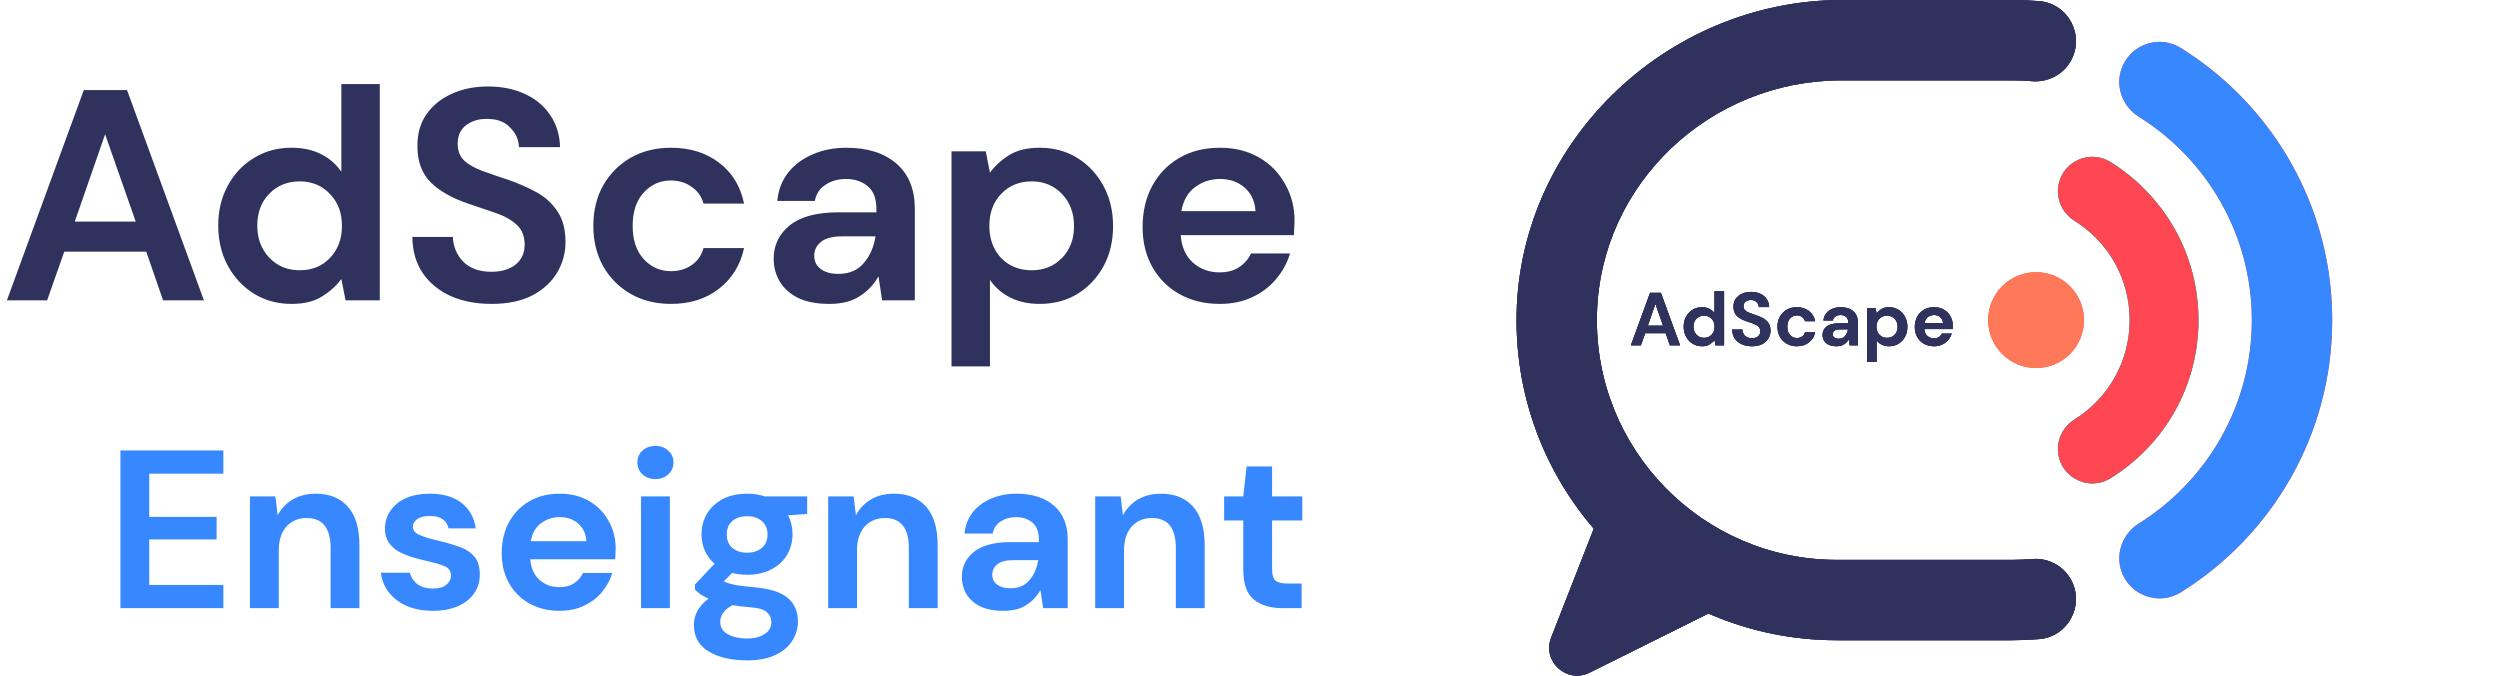 <svg width="333" height="90" viewBox="0 0 333 90" fill="none" xmlns="http://www.w3.org/2000/svg">
<path d="M0.92 40L11.16 12H16.92L27.16 40H21.72L19.48 33.52H8.56L6.28 40H0.92ZM9.96 29.52H18.08L14 17.88L9.96 29.52ZM38.829 40.48C36.963 40.48 35.296 40.027 33.829 39.12C32.363 38.213 31.203 36.973 30.349 35.4C29.496 33.827 29.069 32.04 29.069 30.04C29.069 28.04 29.496 26.267 30.349 24.72C31.203 23.147 32.363 21.92 33.829 21.04C35.296 20.133 36.963 19.68 38.829 19.68C40.323 19.68 41.629 19.96 42.749 20.52C43.869 21.08 44.776 21.867 45.469 22.88V11.2H50.589V40H46.029L45.469 37.16C44.829 38.04 43.976 38.813 42.909 39.48C41.869 40.147 40.509 40.48 38.829 40.48ZM39.909 36C41.563 36 42.909 35.453 43.949 34.36C45.016 33.24 45.549 31.813 45.549 30.08C45.549 28.347 45.016 26.933 43.949 25.84C42.909 24.72 41.563 24.16 39.909 24.16C38.283 24.16 36.936 24.707 35.869 25.8C34.803 26.893 34.269 28.307 34.269 30.04C34.269 31.773 34.803 33.2 35.869 34.32C36.936 35.44 38.283 36 39.909 36ZM65.483 40.48C63.43 40.48 61.617 40.133 60.043 39.44C58.47 38.72 57.23 37.707 56.323 36.4C55.416 35.067 54.95 33.453 54.923 31.56H60.323C60.377 32.867 60.843 33.973 61.723 34.88C62.63 35.76 63.87 36.2 65.443 36.2C66.803 36.2 67.883 35.88 68.683 35.24C69.483 34.573 69.883 33.693 69.883 32.6C69.883 31.453 69.523 30.56 68.803 29.92C68.11 29.28 67.177 28.76 66.003 28.36C64.83 27.96 63.577 27.533 62.243 27.08C60.083 26.333 58.43 25.373 57.283 24.2C56.163 23.027 55.603 21.467 55.603 19.52C55.577 17.867 55.963 16.453 56.763 15.28C57.59 14.08 58.71 13.16 60.123 12.52C61.536 11.853 63.163 11.52 65.003 11.52C66.87 11.52 68.51 11.853 69.923 12.52C71.363 13.187 72.483 14.12 73.283 15.32C74.11 16.52 74.55 17.947 74.603 19.6H69.123C69.097 18.613 68.71 17.747 67.963 17C67.243 16.227 66.23 15.84 64.923 15.84C63.803 15.813 62.856 16.093 62.083 16.68C61.337 17.24 60.963 18.067 60.963 19.16C60.963 20.093 61.257 20.84 61.843 21.4C62.43 21.933 63.23 22.387 64.243 22.76C65.257 23.133 66.416 23.533 67.723 23.96C69.11 24.44 70.376 25 71.523 25.64C72.67 26.28 73.59 27.133 74.283 28.2C74.977 29.24 75.323 30.587 75.323 32.24C75.323 33.707 74.95 35.067 74.203 36.32C73.457 37.573 72.35 38.587 70.883 39.36C69.416 40.107 67.617 40.48 65.483 40.48ZM89.39 40.48C87.364 40.48 85.577 40.04 84.03 39.16C82.484 38.28 81.257 37.053 80.35 35.48C79.47 33.907 79.03 32.107 79.03 30.08C79.03 28.053 79.47 26.253 80.35 24.68C81.257 23.107 82.484 21.88 84.03 21C85.577 20.12 87.364 19.68 89.39 19.68C91.924 19.68 94.057 20.347 95.79 21.68C97.524 22.987 98.63 24.8 99.11 27.12H93.71C93.444 26.16 92.91 25.413 92.11 24.88C91.337 24.32 90.417 24.04 89.35 24.04C87.937 24.04 86.737 24.573 85.75 25.64C84.764 26.707 84.27 28.187 84.27 30.08C84.27 31.973 84.764 33.453 85.75 34.52C86.737 35.587 87.937 36.12 89.35 36.12C90.417 36.12 91.337 35.853 92.11 35.32C92.91 34.787 93.444 34.027 93.71 33.04H99.11C98.63 35.28 97.524 37.08 95.79 38.44C94.057 39.8 91.924 40.48 89.39 40.48ZM110.495 40.48C108.788 40.48 107.388 40.213 106.295 39.68C105.201 39.12 104.388 38.387 103.855 37.48C103.321 36.573 103.055 35.573 103.055 34.48C103.055 32.64 103.775 31.147 105.215 30C106.655 28.853 108.815 28.28 111.695 28.28H116.735V27.8C116.735 26.44 116.348 25.44 115.575 24.8C114.801 24.16 113.841 23.84 112.695 23.84C111.655 23.84 110.748 24.093 109.975 24.6C109.201 25.08 108.721 25.8 108.535 26.76H103.535C103.668 25.32 104.148 24.067 104.975 23C105.828 21.933 106.921 21.12 108.255 20.56C109.588 19.973 111.081 19.68 112.735 19.68C115.561 19.68 117.788 20.387 119.415 21.8C121.041 23.213 121.855 25.213 121.855 27.8V40H117.495L117.015 36.8C116.428 37.867 115.601 38.747 114.535 39.44C113.495 40.133 112.148 40.48 110.495 40.48ZM111.655 36.48C113.121 36.48 114.255 36 115.055 35.04C115.881 34.08 116.401 32.893 116.615 31.48H112.255C110.895 31.48 109.921 31.733 109.335 32.24C108.748 32.72 108.455 33.32 108.455 34.04C108.455 34.813 108.748 35.413 109.335 35.84C109.921 36.267 110.695 36.48 111.655 36.48ZM126.741 48.8V20.16H131.301L131.861 23C132.501 22.12 133.341 21.347 134.381 20.68C135.447 20.013 136.821 19.68 138.501 19.68C140.367 19.68 142.034 20.133 143.501 21.04C144.967 21.947 146.127 23.187 146.981 24.76C147.834 26.333 148.261 28.12 148.261 30.12C148.261 32.12 147.834 33.907 146.981 35.48C146.127 37.027 144.967 38.253 143.501 39.16C142.034 40.04 140.367 40.48 138.501 40.48C137.007 40.48 135.701 40.2 134.581 39.64C133.461 39.08 132.554 38.293 131.861 37.28V48.8H126.741ZM137.421 36C139.047 36 140.394 35.453 141.461 34.36C142.527 33.267 143.061 31.853 143.061 30.12C143.061 28.387 142.527 26.96 141.461 25.84C140.394 24.72 139.047 24.16 137.421 24.16C135.767 24.16 134.407 24.72 133.341 25.84C132.301 26.933 131.781 28.347 131.781 30.08C131.781 31.813 132.301 33.24 133.341 34.36C134.407 35.453 135.767 36 137.421 36ZM162.474 40.48C160.474 40.48 158.701 40.053 157.154 39.2C155.608 38.347 154.394 37.147 153.514 35.6C152.634 34.053 152.194 32.267 152.194 30.24C152.194 28.187 152.621 26.36 153.474 24.76C154.354 23.16 155.554 21.92 157.074 21.04C158.621 20.133 160.434 19.68 162.514 19.68C164.461 19.68 166.181 20.107 167.674 20.96C169.168 21.813 170.328 22.987 171.154 24.48C172.008 25.947 172.434 27.587 172.434 29.4C172.434 29.693 172.421 30 172.394 30.32C172.394 30.64 172.381 30.973 172.354 31.32H157.274C157.381 32.867 157.914 34.08 158.874 34.96C159.861 35.84 161.048 36.28 162.434 36.28C163.474 36.28 164.341 36.053 165.034 35.6C165.754 35.12 166.288 34.507 166.634 33.76H171.834C171.461 35.013 170.834 36.16 169.954 37.2C169.101 38.213 168.034 39.013 166.754 39.6C165.501 40.187 164.074 40.48 162.474 40.48ZM162.514 23.84C161.261 23.84 160.154 24.2 159.194 24.92C158.234 25.613 157.621 26.68 157.354 28.12H167.234C167.154 26.813 166.674 25.773 165.794 25C164.914 24.227 163.821 23.84 162.514 23.84Z" fill="#30325E"/>
<path d="M16.04 81V60H29.75V63.09H19.88V68.85H28.85V71.85H19.88V77.91H29.75V81H16.04ZM33.294 81V66.12H36.684L36.984 68.64C37.444 67.76 38.104 67.06 38.964 66.54C39.844 66.02 40.874 65.76 42.054 65.76C43.894 65.76 45.324 66.34 46.344 67.5C47.364 68.66 47.874 70.36 47.874 72.6V81H44.034V72.96C44.034 71.68 43.774 70.7 43.254 70.02C42.734 69.34 41.924 69 40.824 69C39.744 69 38.854 69.38 38.154 70.14C37.474 70.9 37.134 71.96 37.134 73.32V81H33.294ZM57.696 81.36C56.376 81.36 55.216 81.15 54.216 80.73C53.216 80.29 52.416 79.69 51.816 78.93C51.216 78.17 50.856 77.29 50.736 76.29H54.606C54.726 76.87 55.046 77.37 55.566 77.79C56.106 78.19 56.796 78.39 57.636 78.39C58.476 78.39 59.086 78.22 59.466 77.88C59.866 77.54 60.066 77.15 60.066 76.71C60.066 76.07 59.786 75.64 59.226 75.42C58.666 75.18 57.886 74.95 56.886 74.73C56.246 74.59 55.596 74.42 54.936 74.22C54.276 74.02 53.666 73.77 53.106 73.47C52.566 73.15 52.126 72.75 51.786 72.27C51.446 71.77 51.276 71.16 51.276 70.44C51.276 69.12 51.796 68.01 52.836 67.11C53.896 66.21 55.376 65.76 57.276 65.76C59.036 65.76 60.436 66.17 61.476 66.99C62.536 67.81 63.166 68.94 63.366 70.38H59.736C59.516 69.28 58.686 68.73 57.246 68.73C56.526 68.73 55.966 68.87 55.566 69.15C55.186 69.43 54.996 69.78 54.996 70.2C54.996 70.64 55.286 70.99 55.866 71.25C56.446 71.51 57.216 71.75 58.176 71.97C59.216 72.21 60.166 72.48 61.026 72.78C61.906 73.06 62.606 73.49 63.126 74.07C63.646 74.63 63.906 75.44 63.906 76.5C63.926 77.42 63.686 78.25 63.186 78.99C62.686 79.73 61.966 80.31 61.026 80.73C60.086 81.15 58.976 81.36 57.696 81.36ZM74.537 81.36C73.037 81.36 71.707 81.04 70.547 80.4C69.387 79.76 68.477 78.86 67.817 77.7C67.157 76.54 66.827 75.2 66.827 73.68C66.827 72.14 67.147 70.77 67.787 69.57C68.447 68.37 69.347 67.44 70.487 66.78C71.647 66.1 73.007 65.76 74.567 65.76C76.027 65.76 77.317 66.08 78.437 66.72C79.557 67.36 80.427 68.24 81.047 69.36C81.687 70.46 82.007 71.69 82.007 73.05C82.007 73.27 81.997 73.5 81.977 73.74C81.977 73.98 81.967 74.23 81.947 74.49H70.637C70.717 75.65 71.117 76.56 71.837 77.22C72.577 77.88 73.467 78.21 74.507 78.21C75.287 78.21 75.937 78.04 76.457 77.7C76.997 77.34 77.397 76.88 77.657 76.32H81.557C81.277 77.26 80.807 78.12 80.147 78.9C79.507 79.66 78.707 80.26 77.747 80.7C76.807 81.14 75.737 81.36 74.537 81.36ZM74.567 68.88C73.627 68.88 72.797 69.15 72.077 69.69C71.357 70.21 70.897 71.01 70.697 72.09H78.107C78.047 71.11 77.687 70.33 77.027 69.75C76.367 69.17 75.547 68.88 74.567 68.88ZM87.307 63.81C86.607 63.81 86.027 63.6 85.567 63.18C85.127 62.76 84.907 62.23 84.907 61.59C84.907 60.95 85.127 60.43 85.567 60.03C86.027 59.61 86.607 59.4 87.307 59.4C88.007 59.4 88.577 59.61 89.017 60.03C89.477 60.43 89.707 60.95 89.707 61.59C89.707 62.23 89.477 62.76 89.017 63.18C88.577 63.6 88.007 63.81 87.307 63.81ZM85.387 81V66.12H89.227V81H85.387ZM99.535 76.56C98.815 76.56 98.145 76.48 97.525 76.32L96.415 77.43C96.755 77.61 97.215 77.76 97.795 77.88C98.375 78 99.315 78.12 100.615 78.24C102.595 78.42 104.035 78.89 104.935 79.65C105.835 80.41 106.285 81.46 106.285 82.8C106.285 83.68 106.045 84.51 105.565 85.29C105.085 86.09 104.345 86.73 103.345 87.21C102.345 87.71 101.065 87.96 99.505 87.96C97.385 87.96 95.675 87.56 94.375 86.76C93.075 85.98 92.425 84.8 92.425 83.22C92.425 81.88 93.075 80.72 94.375 79.74C93.975 79.56 93.625 79.37 93.325 79.17C93.045 78.97 92.795 78.76 92.575 78.54V77.85L95.185 75.09C94.025 74.07 93.445 72.76 93.445 71.16C93.445 70.16 93.685 69.25 94.165 68.43C94.665 67.61 95.365 66.96 96.265 66.48C97.165 66 98.255 65.76 99.535 65.76C100.375 65.76 101.155 65.88 101.875 66.12H107.515V68.46L104.965 68.64C105.365 69.4 105.565 70.24 105.565 71.16C105.565 72.16 105.325 73.07 104.845 73.89C104.365 74.71 103.665 75.36 102.745 75.84C101.845 76.32 100.775 76.56 99.535 76.56ZM99.535 73.62C100.315 73.62 100.955 73.41 101.455 72.99C101.975 72.57 102.235 71.97 102.235 71.19C102.235 70.41 101.975 69.81 101.455 69.39C100.955 68.97 100.315 68.76 99.535 68.76C98.715 68.76 98.055 68.97 97.555 69.39C97.055 69.81 96.805 70.41 96.805 71.19C96.805 71.97 97.055 72.57 97.555 72.99C98.055 73.41 98.715 73.62 99.535 73.62ZM95.935 82.83C95.935 83.57 96.275 84.12 96.955 84.48C97.655 84.86 98.505 85.05 99.505 85.05C100.465 85.05 101.245 84.85 101.845 84.45C102.445 84.07 102.745 83.55 102.745 82.89C102.745 82.35 102.545 81.9 102.145 81.54C101.765 81.18 100.995 80.96 99.835 80.88C99.015 80.82 98.255 80.73 97.555 80.61C96.975 80.93 96.555 81.28 96.295 81.66C96.055 82.04 95.935 82.43 95.935 82.83ZM110.315 81V66.12H113.705L114.005 68.64C114.465 67.76 115.125 67.06 115.985 66.54C116.865 66.02 117.895 65.76 119.075 65.76C120.915 65.76 122.345 66.34 123.365 67.5C124.385 68.66 124.895 70.36 124.895 72.6V81H121.055V72.96C121.055 71.68 120.795 70.7 120.275 70.02C119.755 69.34 118.945 69 117.845 69C116.765 69 115.875 69.38 115.175 70.14C114.495 70.9 114.155 71.96 114.155 73.32V81H110.315ZM133.697 81.36C132.417 81.36 131.367 81.16 130.547 80.76C129.727 80.34 129.117 79.79 128.717 79.11C128.317 78.43 128.117 77.68 128.117 76.86C128.117 75.48 128.657 74.36 129.737 73.5C130.817 72.64 132.437 72.21 134.597 72.21H138.377V71.85C138.377 70.83 138.087 70.08 137.507 69.6C136.927 69.12 136.207 68.88 135.347 68.88C134.567 68.88 133.887 69.07 133.307 69.45C132.727 69.81 132.367 70.35 132.227 71.07H128.477C128.577 69.99 128.937 69.05 129.557 68.25C130.197 67.45 131.017 66.84 132.017 66.42C133.017 65.98 134.137 65.76 135.377 65.76C137.497 65.76 139.167 66.29 140.387 67.35C141.607 68.41 142.217 69.91 142.217 71.85V81H138.947L138.587 78.6C138.147 79.4 137.527 80.06 136.727 80.58C135.947 81.1 134.937 81.36 133.697 81.36ZM134.567 78.36C135.667 78.36 136.517 78 137.117 77.28C137.737 76.56 138.127 75.67 138.287 74.61H135.017C133.997 74.61 133.267 74.8 132.827 75.18C132.387 75.54 132.167 75.99 132.167 76.53C132.167 77.11 132.387 77.56 132.827 77.88C133.267 78.2 133.847 78.36 134.567 78.36ZM145.882 81V66.12H149.272L149.572 68.64C150.032 67.76 150.692 67.06 151.552 66.54C152.432 66.02 153.462 65.76 154.642 65.76C156.482 65.76 157.912 66.34 158.932 67.5C159.952 68.66 160.462 70.36 160.462 72.6V81H156.622V72.96C156.622 71.68 156.362 70.7 155.842 70.02C155.322 69.34 154.512 69 153.412 69C152.332 69 151.442 69.38 150.742 70.14C150.062 70.9 149.722 71.96 149.722 73.32V81H145.882ZM170.764 81C169.204 81 167.954 80.62 167.014 79.86C166.074 79.1 165.604 77.75 165.604 75.81V69.33H163.054V66.12H165.604L166.054 62.13H169.444V66.12H173.464V69.33H169.444V75.84C169.444 76.56 169.594 77.06 169.894 77.34C170.214 77.6 170.754 77.73 171.514 77.73H173.374V81H170.764Z" fill="#3787FF"/>
<path d="M217.23 46L219.79 39H221.23L223.79 46H222.43L221.87 44.38H219.14L218.57 46H217.23ZM219.49 43.38H221.52L220.5 40.47L219.49 43.38ZM226.707 46.12C226.241 46.12 225.824 46.007 225.457 45.78C225.091 45.553 224.801 45.243 224.587 44.85C224.374 44.457 224.267 44.01 224.267 43.51C224.267 43.01 224.374 42.567 224.587 42.18C224.801 41.787 225.091 41.48 225.457 41.26C225.824 41.033 226.241 40.92 226.707 40.92C227.081 40.92 227.407 40.99 227.687 41.13C227.967 41.27 228.194 41.467 228.367 41.72V38.8H229.647V46H228.507L228.367 45.29C228.207 45.51 227.994 45.703 227.727 45.87C227.467 46.037 227.127 46.12 226.707 46.12ZM226.977 45C227.391 45 227.727 44.863 227.987 44.59C228.254 44.31 228.387 43.953 228.387 43.52C228.387 43.087 228.254 42.733 227.987 42.46C227.727 42.18 227.391 42.04 226.977 42.04C226.571 42.04 226.234 42.177 225.967 42.45C225.701 42.723 225.567 43.077 225.567 43.51C225.567 43.943 225.701 44.3 225.967 44.58C226.234 44.86 226.571 45 226.977 45ZM233.371 46.12C232.857 46.12 232.404 46.033 232.011 45.86C231.617 45.68 231.307 45.427 231.081 45.1C230.854 44.767 230.737 44.363 230.731 43.89H232.081C232.094 44.217 232.211 44.493 232.431 44.72C232.657 44.94 232.967 45.05 233.361 45.05C233.701 45.05 233.971 44.97 234.171 44.81C234.371 44.643 234.471 44.423 234.471 44.15C234.471 43.863 234.381 43.64 234.201 43.48C234.027 43.32 233.794 43.19 233.501 43.09C233.207 42.99 232.894 42.883 232.561 42.77C232.021 42.583 231.607 42.343 231.321 42.05C231.041 41.757 230.901 41.367 230.901 40.88C230.894 40.467 230.991 40.113 231.191 39.82C231.397 39.52 231.677 39.29 232.031 39.13C232.384 38.963 232.791 38.88 233.251 38.88C233.717 38.88 234.127 38.963 234.481 39.13C234.841 39.297 235.121 39.53 235.321 39.83C235.527 40.13 235.637 40.487 235.651 40.9H234.281C234.274 40.653 234.177 40.437 233.991 40.25C233.811 40.057 233.557 39.96 233.231 39.96C232.951 39.953 232.714 40.023 232.521 40.17C232.334 40.31 232.241 40.517 232.241 40.79C232.241 41.023 232.314 41.21 232.461 41.35C232.607 41.483 232.807 41.597 233.061 41.69C233.314 41.783 233.604 41.883 233.931 41.99C234.277 42.11 234.594 42.25 234.881 42.41C235.167 42.57 235.397 42.783 235.571 43.05C235.744 43.31 235.831 43.647 235.831 44.06C235.831 44.427 235.737 44.767 235.551 45.08C235.364 45.393 235.087 45.647 234.721 45.84C234.354 46.027 233.904 46.12 233.371 46.12ZM239.348 46.12C238.841 46.12 238.394 46.01 238.008 45.79C237.621 45.57 237.314 45.263 237.088 44.87C236.868 44.477 236.758 44.027 236.758 43.52C236.758 43.013 236.868 42.563 237.088 42.17C237.314 41.777 237.621 41.47 238.008 41.25C238.394 41.03 238.841 40.92 239.348 40.92C239.981 40.92 240.514 41.087 240.948 41.42C241.381 41.747 241.658 42.2 241.778 42.78H240.428C240.361 42.54 240.228 42.353 240.028 42.22C239.834 42.08 239.604 42.01 239.338 42.01C238.984 42.01 238.684 42.143 238.438 42.41C238.191 42.677 238.068 43.047 238.068 43.52C238.068 43.993 238.191 44.363 238.438 44.63C238.684 44.897 238.984 45.03 239.338 45.03C239.604 45.03 239.834 44.963 240.028 44.83C240.228 44.697 240.361 44.507 240.428 44.26H241.778C241.658 44.82 241.381 45.27 240.948 45.61C240.514 45.95 239.981 46.12 239.348 46.12ZM244.624 46.12C244.197 46.12 243.847 46.053 243.574 45.92C243.3 45.78 243.097 45.597 242.964 45.37C242.83 45.143 242.764 44.893 242.764 44.62C242.764 44.16 242.944 43.787 243.304 43.5C243.664 43.213 244.204 43.07 244.924 43.07H246.184V42.95C246.184 42.61 246.087 42.36 245.894 42.2C245.7 42.04 245.46 41.96 245.174 41.96C244.914 41.96 244.687 42.023 244.494 42.15C244.3 42.27 244.18 42.45 244.134 42.69H242.884C242.917 42.33 243.037 42.017 243.244 41.75C243.457 41.483 243.73 41.28 244.064 41.14C244.397 40.993 244.77 40.92 245.184 40.92C245.89 40.92 246.447 41.097 246.854 41.45C247.26 41.803 247.464 42.303 247.464 42.95V46H246.374L246.254 45.2C246.107 45.467 245.9 45.687 245.634 45.86C245.374 46.033 245.037 46.12 244.624 46.12ZM244.914 45.12C245.28 45.12 245.564 45 245.764 44.76C245.97 44.52 246.1 44.223 246.154 43.87H245.064C244.724 43.87 244.48 43.933 244.334 44.06C244.187 44.18 244.114 44.33 244.114 44.51C244.114 44.703 244.187 44.853 244.334 44.96C244.48 45.067 244.674 45.12 244.914 45.12ZM248.685 48.2V41.04H249.825L249.965 41.75C250.125 41.53 250.335 41.337 250.595 41.17C250.862 41.003 251.205 40.92 251.625 40.92C252.092 40.92 252.508 41.033 252.875 41.26C253.242 41.487 253.532 41.797 253.745 42.19C253.958 42.583 254.065 43.03 254.065 43.53C254.065 44.03 253.958 44.477 253.745 44.87C253.532 45.257 253.242 45.563 252.875 45.79C252.508 46.01 252.092 46.12 251.625 46.12C251.252 46.12 250.925 46.05 250.645 45.91C250.365 45.77 250.138 45.573 249.965 45.32V48.2H248.685ZM251.355 45C251.762 45 252.098 44.863 252.365 44.59C252.632 44.317 252.765 43.963 252.765 43.53C252.765 43.097 252.632 42.74 252.365 42.46C252.098 42.18 251.762 42.04 251.355 42.04C250.942 42.04 250.602 42.18 250.335 42.46C250.075 42.733 249.945 43.087 249.945 43.52C249.945 43.953 250.075 44.31 250.335 44.59C250.602 44.863 250.942 45 251.355 45ZM257.619 46.12C257.119 46.12 256.675 46.013 256.289 45.8C255.902 45.587 255.599 45.287 255.379 44.9C255.159 44.513 255.049 44.067 255.049 43.56C255.049 43.047 255.155 42.59 255.369 42.19C255.589 41.79 255.889 41.48 256.269 41.26C256.655 41.033 257.109 40.92 257.629 40.92C258.115 40.92 258.545 41.027 258.919 41.24C259.292 41.453 259.582 41.747 259.789 42.12C260.002 42.487 260.109 42.897 260.109 43.35C260.109 43.423 260.105 43.5 260.099 43.58C260.099 43.66 260.095 43.743 260.089 43.83H256.319C256.345 44.217 256.479 44.52 256.719 44.74C256.965 44.96 257.262 45.07 257.609 45.07C257.869 45.07 258.085 45.013 258.259 44.9C258.439 44.78 258.572 44.627 258.659 44.44H259.959C259.865 44.753 259.709 45.04 259.489 45.3C259.275 45.553 259.009 45.753 258.689 45.9C258.375 46.047 258.019 46.12 257.619 46.12ZM257.629 41.96C257.315 41.96 257.039 42.05 256.799 42.23C256.559 42.403 256.405 42.67 256.339 43.03H258.809C258.789 42.703 258.669 42.443 258.449 42.25C258.229 42.057 257.955 41.96 257.629 41.96Z" fill="#30325E"/>
<path d="M217.23 46L219.79 39H221.23L223.79 46H222.43L221.87 44.38H219.14L218.57 46H217.23ZM219.49 43.38H221.52L220.5 40.47L219.49 43.38ZM226.707 46.12C226.241 46.12 225.824 46.007 225.457 45.78C225.091 45.553 224.801 45.243 224.587 44.85C224.374 44.457 224.267 44.01 224.267 43.51C224.267 43.01 224.374 42.567 224.587 42.18C224.801 41.787 225.091 41.48 225.457 41.26C225.824 41.033 226.241 40.92 226.707 40.92C227.081 40.92 227.407 40.99 227.687 41.13C227.967 41.27 228.194 41.467 228.367 41.72V38.8H229.647V46H228.507L228.367 45.29C228.207 45.51 227.994 45.703 227.727 45.87C227.467 46.037 227.127 46.12 226.707 46.12ZM226.977 45C227.391 45 227.727 44.863 227.987 44.59C228.254 44.31 228.387 43.953 228.387 43.52C228.387 43.087 228.254 42.733 227.987 42.46C227.727 42.18 227.391 42.04 226.977 42.04C226.571 42.04 226.234 42.177 225.967 42.45C225.701 42.723 225.567 43.077 225.567 43.51C225.567 43.943 225.701 44.3 225.967 44.58C226.234 44.86 226.571 45 226.977 45ZM233.371 46.12C232.857 46.12 232.404 46.033 232.011 45.86C231.617 45.68 231.307 45.427 231.081 45.1C230.854 44.767 230.737 44.363 230.731 43.89H232.081C232.094 44.217 232.211 44.493 232.431 44.72C232.657 44.94 232.967 45.05 233.361 45.05C233.701 45.05 233.971 44.97 234.171 44.81C234.371 44.643 234.471 44.423 234.471 44.15C234.471 43.863 234.381 43.64 234.201 43.48C234.027 43.32 233.794 43.19 233.501 43.09C233.207 42.99 232.894 42.883 232.561 42.77C232.021 42.583 231.607 42.343 231.321 42.05C231.041 41.757 230.901 41.367 230.901 40.88C230.894 40.467 230.991 40.113 231.191 39.82C231.397 39.52 231.677 39.29 232.031 39.13C232.384 38.963 232.791 38.88 233.251 38.88C233.717 38.88 234.127 38.963 234.481 39.13C234.841 39.297 235.121 39.53 235.321 39.83C235.527 40.13 235.637 40.487 235.651 40.9H234.281C234.274 40.653 234.177 40.437 233.991 40.25C233.811 40.057 233.557 39.96 233.231 39.96C232.951 39.953 232.714 40.023 232.521 40.17C232.334 40.31 232.241 40.517 232.241 40.79C232.241 41.023 232.314 41.21 232.461 41.35C232.607 41.483 232.807 41.597 233.061 41.69C233.314 41.783 233.604 41.883 233.931 41.99C234.277 42.11 234.594 42.25 234.881 42.41C235.167 42.57 235.397 42.783 235.571 43.05C235.744 43.31 235.831 43.647 235.831 44.06C235.831 44.427 235.737 44.767 235.551 45.08C235.364 45.393 235.087 45.647 234.721 45.84C234.354 46.027 233.904 46.12 233.371 46.12ZM239.348 46.12C238.841 46.12 238.394 46.01 238.008 45.79C237.621 45.57 237.314 45.263 237.088 44.87C236.868 44.477 236.758 44.027 236.758 43.52C236.758 43.013 236.868 42.563 237.088 42.17C237.314 41.777 237.621 41.47 238.008 41.25C238.394 41.03 238.841 40.92 239.348 40.92C239.981 40.92 240.514 41.087 240.948 41.42C241.381 41.747 241.658 42.2 241.778 42.78H240.428C240.361 42.54 240.228 42.353 240.028 42.22C239.834 42.08 239.604 42.01 239.338 42.01C238.984 42.01 238.684 42.143 238.438 42.41C238.191 42.677 238.068 43.047 238.068 43.52C238.068 43.993 238.191 44.363 238.438 44.63C238.684 44.897 238.984 45.03 239.338 45.03C239.604 45.03 239.834 44.963 240.028 44.83C240.228 44.697 240.361 44.507 240.428 44.26H241.778C241.658 44.82 241.381 45.27 240.948 45.61C240.514 45.95 239.981 46.12 239.348 46.12ZM244.624 46.12C244.197 46.12 243.847 46.053 243.574 45.92C243.3 45.78 243.097 45.597 242.964 45.37C242.83 45.143 242.764 44.893 242.764 44.62C242.764 44.16 242.944 43.787 243.304 43.5C243.664 43.213 244.204 43.07 244.924 43.07H246.184V42.95C246.184 42.61 246.087 42.36 245.894 42.2C245.7 42.04 245.46 41.96 245.174 41.96C244.914 41.96 244.687 42.023 244.494 42.15C244.3 42.27 244.18 42.45 244.134 42.69H242.884C242.917 42.33 243.037 42.017 243.244 41.75C243.457 41.483 243.73 41.28 244.064 41.14C244.397 40.993 244.77 40.92 245.184 40.92C245.89 40.92 246.447 41.097 246.854 41.45C247.26 41.803 247.464 42.303 247.464 42.95V46H246.374L246.254 45.2C246.107 45.467 245.9 45.687 245.634 45.86C245.374 46.033 245.037 46.12 244.624 46.12ZM244.914 45.12C245.28 45.12 245.564 45 245.764 44.76C245.97 44.52 246.1 44.223 246.154 43.87H245.064C244.724 43.87 244.48 43.933 244.334 44.06C244.187 44.18 244.114 44.33 244.114 44.51C244.114 44.703 244.187 44.853 244.334 44.96C244.48 45.067 244.674 45.12 244.914 45.12ZM248.685 48.2V41.04H249.825L249.965 41.75C250.125 41.53 250.335 41.337 250.595 41.17C250.862 41.003 251.205 40.92 251.625 40.92C252.092 40.92 252.508 41.033 252.875 41.26C253.242 41.487 253.532 41.797 253.745 42.19C253.958 42.583 254.065 43.03 254.065 43.53C254.065 44.03 253.958 44.477 253.745 44.87C253.532 45.257 253.242 45.563 252.875 45.79C252.508 46.01 252.092 46.12 251.625 46.12C251.252 46.12 250.925 46.05 250.645 45.91C250.365 45.77 250.138 45.573 249.965 45.32V48.2H248.685ZM251.355 45C251.762 45 252.098 44.863 252.365 44.59C252.632 44.317 252.765 43.963 252.765 43.53C252.765 43.097 252.632 42.74 252.365 42.46C252.098 42.18 251.762 42.04 251.355 42.04C250.942 42.04 250.602 42.18 250.335 42.46C250.075 42.733 249.945 43.087 249.945 43.52C249.945 43.953 250.075 44.31 250.335 44.59C250.602 44.863 250.942 45 251.355 45ZM257.619 46.12C257.119 46.12 256.675 46.013 256.289 45.8C255.902 45.587 255.599 45.287 255.379 44.9C255.159 44.513 255.049 44.067 255.049 43.56C255.049 43.047 255.155 42.59 255.369 42.19C255.589 41.79 255.889 41.48 256.269 41.26C256.655 41.033 257.109 40.92 257.629 40.92C258.115 40.92 258.545 41.027 258.919 41.24C259.292 41.453 259.582 41.747 259.789 42.12C260.002 42.487 260.109 42.897 260.109 43.35C260.109 43.423 260.105 43.5 260.099 43.58C260.099 43.66 260.095 43.743 260.089 43.83H256.319C256.345 44.217 256.479 44.52 256.719 44.74C256.965 44.96 257.262 45.07 257.609 45.07C257.869 45.07 258.085 45.013 258.259 44.9C258.439 44.78 258.572 44.627 258.659 44.44H259.959C259.865 44.753 259.709 45.04 259.489 45.3C259.275 45.553 259.009 45.753 258.689 45.9C258.375 46.047 258.019 46.12 257.619 46.12ZM257.629 41.96C257.315 41.96 257.039 42.05 256.799 42.23C256.559 42.403 256.405 42.67 256.339 43.03H258.809C258.789 42.703 258.669 42.443 258.449 42.25C258.229 42.057 257.955 41.96 257.629 41.96Z" fill="#30325E"/>
<path d="M217.23 46L219.79 39H221.23L223.79 46H222.43L221.87 44.38H219.14L218.57 46H217.23ZM219.49 43.38H221.52L220.5 40.47L219.49 43.38ZM226.707 46.12C226.241 46.12 225.824 46.007 225.457 45.78C225.091 45.553 224.801 45.243 224.587 44.85C224.374 44.457 224.267 44.01 224.267 43.51C224.267 43.01 224.374 42.567 224.587 42.18C224.801 41.787 225.091 41.48 225.457 41.26C225.824 41.033 226.241 40.92 226.707 40.92C227.081 40.92 227.407 40.99 227.687 41.13C227.967 41.27 228.194 41.467 228.367 41.72V38.8H229.647V46H228.507L228.367 45.29C228.207 45.51 227.994 45.703 227.727 45.87C227.467 46.037 227.127 46.12 226.707 46.12ZM226.977 45C227.391 45 227.727 44.863 227.987 44.59C228.254 44.31 228.387 43.953 228.387 43.52C228.387 43.087 228.254 42.733 227.987 42.46C227.727 42.18 227.391 42.04 226.977 42.04C226.571 42.04 226.234 42.177 225.967 42.45C225.701 42.723 225.567 43.077 225.567 43.51C225.567 43.943 225.701 44.3 225.967 44.58C226.234 44.86 226.571 45 226.977 45ZM233.371 46.12C232.857 46.12 232.404 46.033 232.011 45.86C231.617 45.68 231.307 45.427 231.081 45.1C230.854 44.767 230.737 44.363 230.731 43.89H232.081C232.094 44.217 232.211 44.493 232.431 44.72C232.657 44.94 232.967 45.05 233.361 45.05C233.701 45.05 233.971 44.97 234.171 44.81C234.371 44.643 234.471 44.423 234.471 44.15C234.471 43.863 234.381 43.64 234.201 43.48C234.027 43.32 233.794 43.19 233.501 43.09C233.207 42.99 232.894 42.883 232.561 42.77C232.021 42.583 231.607 42.343 231.321 42.05C231.041 41.757 230.901 41.367 230.901 40.88C230.894 40.467 230.991 40.113 231.191 39.82C231.397 39.52 231.677 39.29 232.031 39.13C232.384 38.963 232.791 38.88 233.251 38.88C233.717 38.88 234.127 38.963 234.481 39.13C234.841 39.297 235.121 39.53 235.321 39.83C235.527 40.13 235.637 40.487 235.651 40.9H234.281C234.274 40.653 234.177 40.437 233.991 40.25C233.811 40.057 233.557 39.96 233.231 39.96C232.951 39.953 232.714 40.023 232.521 40.17C232.334 40.31 232.241 40.517 232.241 40.79C232.241 41.023 232.314 41.21 232.461 41.35C232.607 41.483 232.807 41.597 233.061 41.69C233.314 41.783 233.604 41.883 233.931 41.99C234.277 42.11 234.594 42.25 234.881 42.41C235.167 42.57 235.397 42.783 235.571 43.05C235.744 43.31 235.831 43.647 235.831 44.06C235.831 44.427 235.737 44.767 235.551 45.08C235.364 45.393 235.087 45.647 234.721 45.84C234.354 46.027 233.904 46.12 233.371 46.12ZM239.348 46.12C238.841 46.12 238.394 46.01 238.008 45.79C237.621 45.57 237.314 45.263 237.088 44.87C236.868 44.477 236.758 44.027 236.758 43.52C236.758 43.013 236.868 42.563 237.088 42.17C237.314 41.777 237.621 41.47 238.008 41.25C238.394 41.03 238.841 40.92 239.348 40.92C239.981 40.92 240.514 41.087 240.948 41.42C241.381 41.747 241.658 42.2 241.778 42.78H240.428C240.361 42.54 240.228 42.353 240.028 42.22C239.834 42.08 239.604 42.01 239.338 42.01C238.984 42.01 238.684 42.143 238.438 42.41C238.191 42.677 238.068 43.047 238.068 43.52C238.068 43.993 238.191 44.363 238.438 44.63C238.684 44.897 238.984 45.03 239.338 45.03C239.604 45.03 239.834 44.963 240.028 44.83C240.228 44.697 240.361 44.507 240.428 44.26H241.778C241.658 44.82 241.381 45.27 240.948 45.61C240.514 45.95 239.981 46.12 239.348 46.12ZM244.624 46.12C244.197 46.12 243.847 46.053 243.574 45.92C243.3 45.78 243.097 45.597 242.964 45.37C242.83 45.143 242.764 44.893 242.764 44.62C242.764 44.16 242.944 43.787 243.304 43.5C243.664 43.213 244.204 43.07 244.924 43.07H246.184V42.95C246.184 42.61 246.087 42.36 245.894 42.2C245.7 42.04 245.46 41.96 245.174 41.96C244.914 41.96 244.687 42.023 244.494 42.15C244.3 42.27 244.18 42.45 244.134 42.69H242.884C242.917 42.33 243.037 42.017 243.244 41.75C243.457 41.483 243.73 41.28 244.064 41.14C244.397 40.993 244.77 40.92 245.184 40.92C245.89 40.92 246.447 41.097 246.854 41.45C247.26 41.803 247.464 42.303 247.464 42.95V46H246.374L246.254 45.2C246.107 45.467 245.9 45.687 245.634 45.86C245.374 46.033 245.037 46.12 244.624 46.12ZM244.914 45.12C245.28 45.12 245.564 45 245.764 44.76C245.97 44.52 246.1 44.223 246.154 43.87H245.064C244.724 43.87 244.48 43.933 244.334 44.06C244.187 44.18 244.114 44.33 244.114 44.51C244.114 44.703 244.187 44.853 244.334 44.96C244.48 45.067 244.674 45.12 244.914 45.12ZM248.685 48.2V41.04H249.825L249.965 41.75C250.125 41.53 250.335 41.337 250.595 41.17C250.862 41.003 251.205 40.92 251.625 40.92C252.092 40.92 252.508 41.033 252.875 41.26C253.242 41.487 253.532 41.797 253.745 42.19C253.958 42.583 254.065 43.03 254.065 43.53C254.065 44.03 253.958 44.477 253.745 44.87C253.532 45.257 253.242 45.563 252.875 45.79C252.508 46.01 252.092 46.12 251.625 46.12C251.252 46.12 250.925 46.05 250.645 45.91C250.365 45.77 250.138 45.573 249.965 45.32V48.2H248.685ZM251.355 45C251.762 45 252.098 44.863 252.365 44.59C252.632 44.317 252.765 43.963 252.765 43.53C252.765 43.097 252.632 42.74 252.365 42.46C252.098 42.18 251.762 42.04 251.355 42.04C250.942 42.04 250.602 42.18 250.335 42.46C250.075 42.733 249.945 43.087 249.945 43.52C249.945 43.953 250.075 44.31 250.335 44.59C250.602 44.863 250.942 45 251.355 45ZM257.619 46.12C257.119 46.12 256.675 46.013 256.289 45.8C255.902 45.587 255.599 45.287 255.379 44.9C255.159 44.513 255.049 44.067 255.049 43.56C255.049 43.047 255.155 42.59 255.369 42.19C255.589 41.79 255.889 41.48 256.269 41.26C256.655 41.033 257.109 40.92 257.629 40.92C258.115 40.92 258.545 41.027 258.919 41.24C259.292 41.453 259.582 41.747 259.789 42.12C260.002 42.487 260.109 42.897 260.109 43.35C260.109 43.423 260.105 43.5 260.099 43.58C260.099 43.66 260.095 43.743 260.089 43.83H256.319C256.345 44.217 256.479 44.52 256.719 44.74C256.965 44.96 257.262 45.07 257.609 45.07C257.869 45.07 258.085 45.013 258.259 44.9C258.439 44.78 258.572 44.627 258.659 44.44H259.959C259.865 44.753 259.709 45.04 259.489 45.3C259.275 45.553 259.009 45.753 258.689 45.9C258.375 46.047 258.019 46.12 257.619 46.12ZM257.629 41.96C257.315 41.96 257.039 42.05 256.799 42.23C256.559 42.403 256.405 42.67 256.339 43.03H258.809C258.789 42.703 258.669 42.443 258.449 42.25C258.229 42.057 257.955 41.96 257.629 41.96Z" fill="#30325E"/>
<path d="M245.245 10.705H268.015C268.904 10.705 269.786 10.742 270.658 10.815C272.749 10.988 274.758 9.977 275.804 8.158C277.755 4.766 275.528 0.48 271.629 0.152C270.436 0.051 269.232 0 268.014 0H245.401C221.78 0 201.837 19.325 202.001 42.946C202.082 54.601 206.844 65.146 214.493 72.795C222.208 80.511 232.87 85.279 244.644 85.279H268.014C269.232 85.279 270.437 85.228 271.629 85.128C275.528 84.799 277.755 80.513 275.804 77.121C274.758 75.302 272.749 74.291 270.658 74.464C269.786 74.537 268.903 74.574 268.014 74.574H244.644C226.772 74.574 212.284 59.823 212.715 41.865C213.133 24.431 227.809 10.705 245.245 10.705Z" fill="#30325E"/>
<path d="M214.313 65.248L206.615 84.921C205.377 88.084 208.685 91.111 211.727 89.599L233.303 78.868L214.313 65.248Z" fill="#30325E"/>
<path d="M285.587 25.131C284.248 23.787 282.742 22.593 281.111 21.579C280.052 20.919 278.801 20.724 277.585 21.029C276.366 21.335 275.347 22.105 274.717 23.2C274.322 23.895 274.112 24.677 274.112 25.459C274.112 27.064 274.935 28.538 276.314 29.402C280.921 32.278 283.671 37.228 283.671 42.643C283.671 48.055 280.92 53.005 276.311 55.882C274.186 57.215 273.488 59.941 274.722 62.091C275.542 63.509 277.07 64.39 278.708 64.39C279.556 64.39 280.385 64.155 281.103 63.709C288.449 59.154 292.835 51.279 292.835 42.643C292.836 36.024 290.261 29.806 285.587 25.131Z" fill="#00C3AD"/>
<path d="M271.204 49.018C267.681 49.018 264.825 46.162 264.825 42.639C264.825 39.116 267.681 36.26 271.204 36.26C274.727 36.26 277.583 39.116 277.583 42.639C277.583 46.162 274.727 49.018 271.204 49.018Z" fill="#FF7859"/>
<path d="M310.649 42.645C310.649 57.967 302.575 71.395 290.45 78.912C289.579 79.451 288.617 79.702 287.666 79.702C285.807 79.702 283.992 78.732 282.996 77.007C281.541 74.475 282.412 71.287 284.891 69.733C293.926 64.092 299.944 54.06 299.944 42.645C299.944 31.229 293.926 21.188 284.891 15.548C283.23 14.505 282.286 12.727 282.286 10.904C282.286 10.015 282.52 9.108 282.996 8.273C284.505 5.65 287.891 4.779 290.459 6.378C293.261 8.12 295.848 10.168 298.165 12.494C305.88 20.209 310.649 30.87 310.649 42.645Z" fill="#FF4653"/>
<path d="M245.245 10.705H268.015C268.904 10.705 269.786 10.742 270.658 10.815C272.749 10.988 274.758 9.977 275.804 8.158C277.755 4.766 275.528 0.48 271.629 0.152C270.436 0.051 269.232 0 268.014 0H245.401C221.78 0 201.837 19.325 202.001 42.946C202.082 54.601 206.844 65.146 214.493 72.795C222.208 80.511 232.87 85.279 244.644 85.279H268.014C269.232 85.279 270.437 85.228 271.629 85.128C275.528 84.799 277.755 80.513 275.804 77.121C274.758 75.302 272.749 74.291 270.658 74.464C269.786 74.537 268.903 74.574 268.014 74.574H244.644C226.772 74.574 212.284 59.823 212.715 41.865C213.133 24.431 227.809 10.705 245.245 10.705Z" fill="#30325E"/>
<path d="M214.313 65.248L206.615 84.921C205.377 88.084 208.685 91.111 211.727 89.599L233.303 78.868L214.313 65.248Z" fill="#30325E"/>
<path d="M285.587 25.131C284.248 23.787 282.742 22.593 281.111 21.579C280.052 20.919 278.801 20.724 277.585 21.029C276.366 21.335 275.347 22.105 274.717 23.2C274.322 23.895 274.112 24.677 274.112 25.459C274.112 27.064 274.935 28.538 276.314 29.402C280.921 32.278 283.671 37.228 283.671 42.643C283.671 48.055 280.92 53.005 276.311 55.882C274.186 57.215 273.488 59.941 274.722 62.091C275.542 63.509 277.07 64.39 278.708 64.39C279.556 64.39 280.385 64.155 281.103 63.709C288.449 59.154 292.835 51.279 292.835 42.643C292.836 36.024 290.261 29.806 285.587 25.131Z" fill="#00C3AD"/>
<path d="M271.204 49.018C267.681 49.018 264.825 46.162 264.825 42.639C264.825 39.116 267.681 36.26 271.204 36.26C274.727 36.26 277.583 39.116 277.583 42.639C277.583 46.162 274.727 49.018 271.204 49.018Z" fill="#FF7859"/>
<path d="M310.649 42.645C310.649 57.967 302.575 71.395 290.45 78.912C289.579 79.451 288.617 79.702 287.666 79.702C285.807 79.702 283.992 78.732 282.996 77.007C281.541 74.475 282.412 71.287 284.891 69.733C293.926 64.092 299.944 54.06 299.944 42.645C299.944 31.229 293.926 21.188 284.891 15.548C283.23 14.505 282.286 12.727 282.286 10.904C282.286 10.015 282.52 9.108 282.996 8.273C284.505 5.65 287.891 4.779 290.459 6.378C293.261 8.12 295.848 10.168 298.165 12.494C305.88 20.209 310.649 30.87 310.649 42.645Z" fill="#3787FF"/>
<path d="M245.245 10.705H268.015C268.904 10.705 269.786 10.742 270.658 10.815C272.749 10.988 274.758 9.977 275.804 8.158C277.755 4.766 275.528 0.48 271.629 0.152C270.436 0.051 269.232 0 268.014 0H245.401C221.78 0 201.837 19.325 202.001 42.946C202.082 54.601 206.844 65.146 214.493 72.795C222.208 80.511 232.87 85.279 244.644 85.279H268.014C269.232 85.279 270.437 85.228 271.629 85.128C275.528 84.799 277.755 80.513 275.804 77.121C274.758 75.302 272.749 74.291 270.658 74.464C269.786 74.537 268.903 74.574 268.014 74.574H244.644C226.772 74.574 212.284 59.823 212.715 41.865C213.133 24.431 227.809 10.705 245.245 10.705Z" fill="#30325E"/>
<path d="M214.313 65.248L206.615 84.921C205.377 88.084 208.685 91.111 211.727 89.599L233.303 78.868L214.313 65.248Z" fill="#30325E"/>
<path d="M285.587 25.131C284.248 23.787 282.742 22.593 281.111 21.579C280.052 20.919 278.801 20.724 277.585 21.029C276.366 21.335 275.347 22.105 274.717 23.2C274.322 23.895 274.112 24.677 274.112 25.459C274.112 27.064 274.935 28.538 276.314 29.402C280.921 32.278 283.671 37.228 283.671 42.643C283.671 48.055 280.92 53.005 276.311 55.882C274.186 57.215 273.488 59.941 274.722 62.091C275.542 63.509 277.07 64.39 278.708 64.39C279.556 64.39 280.385 64.155 281.103 63.709C288.449 59.154 292.835 51.279 292.835 42.643C292.836 36.024 290.261 29.806 285.587 25.131Z" fill="#FF4653"/>
<path d="M271.204 49.018C267.681 49.018 264.825 46.162 264.825 42.639C264.825 39.116 267.681 36.26 271.204 36.26C274.727 36.26 277.583 39.116 277.583 42.639C277.583 46.162 274.727 49.018 271.204 49.018Z" fill="#FF7859"/>
</svg>
